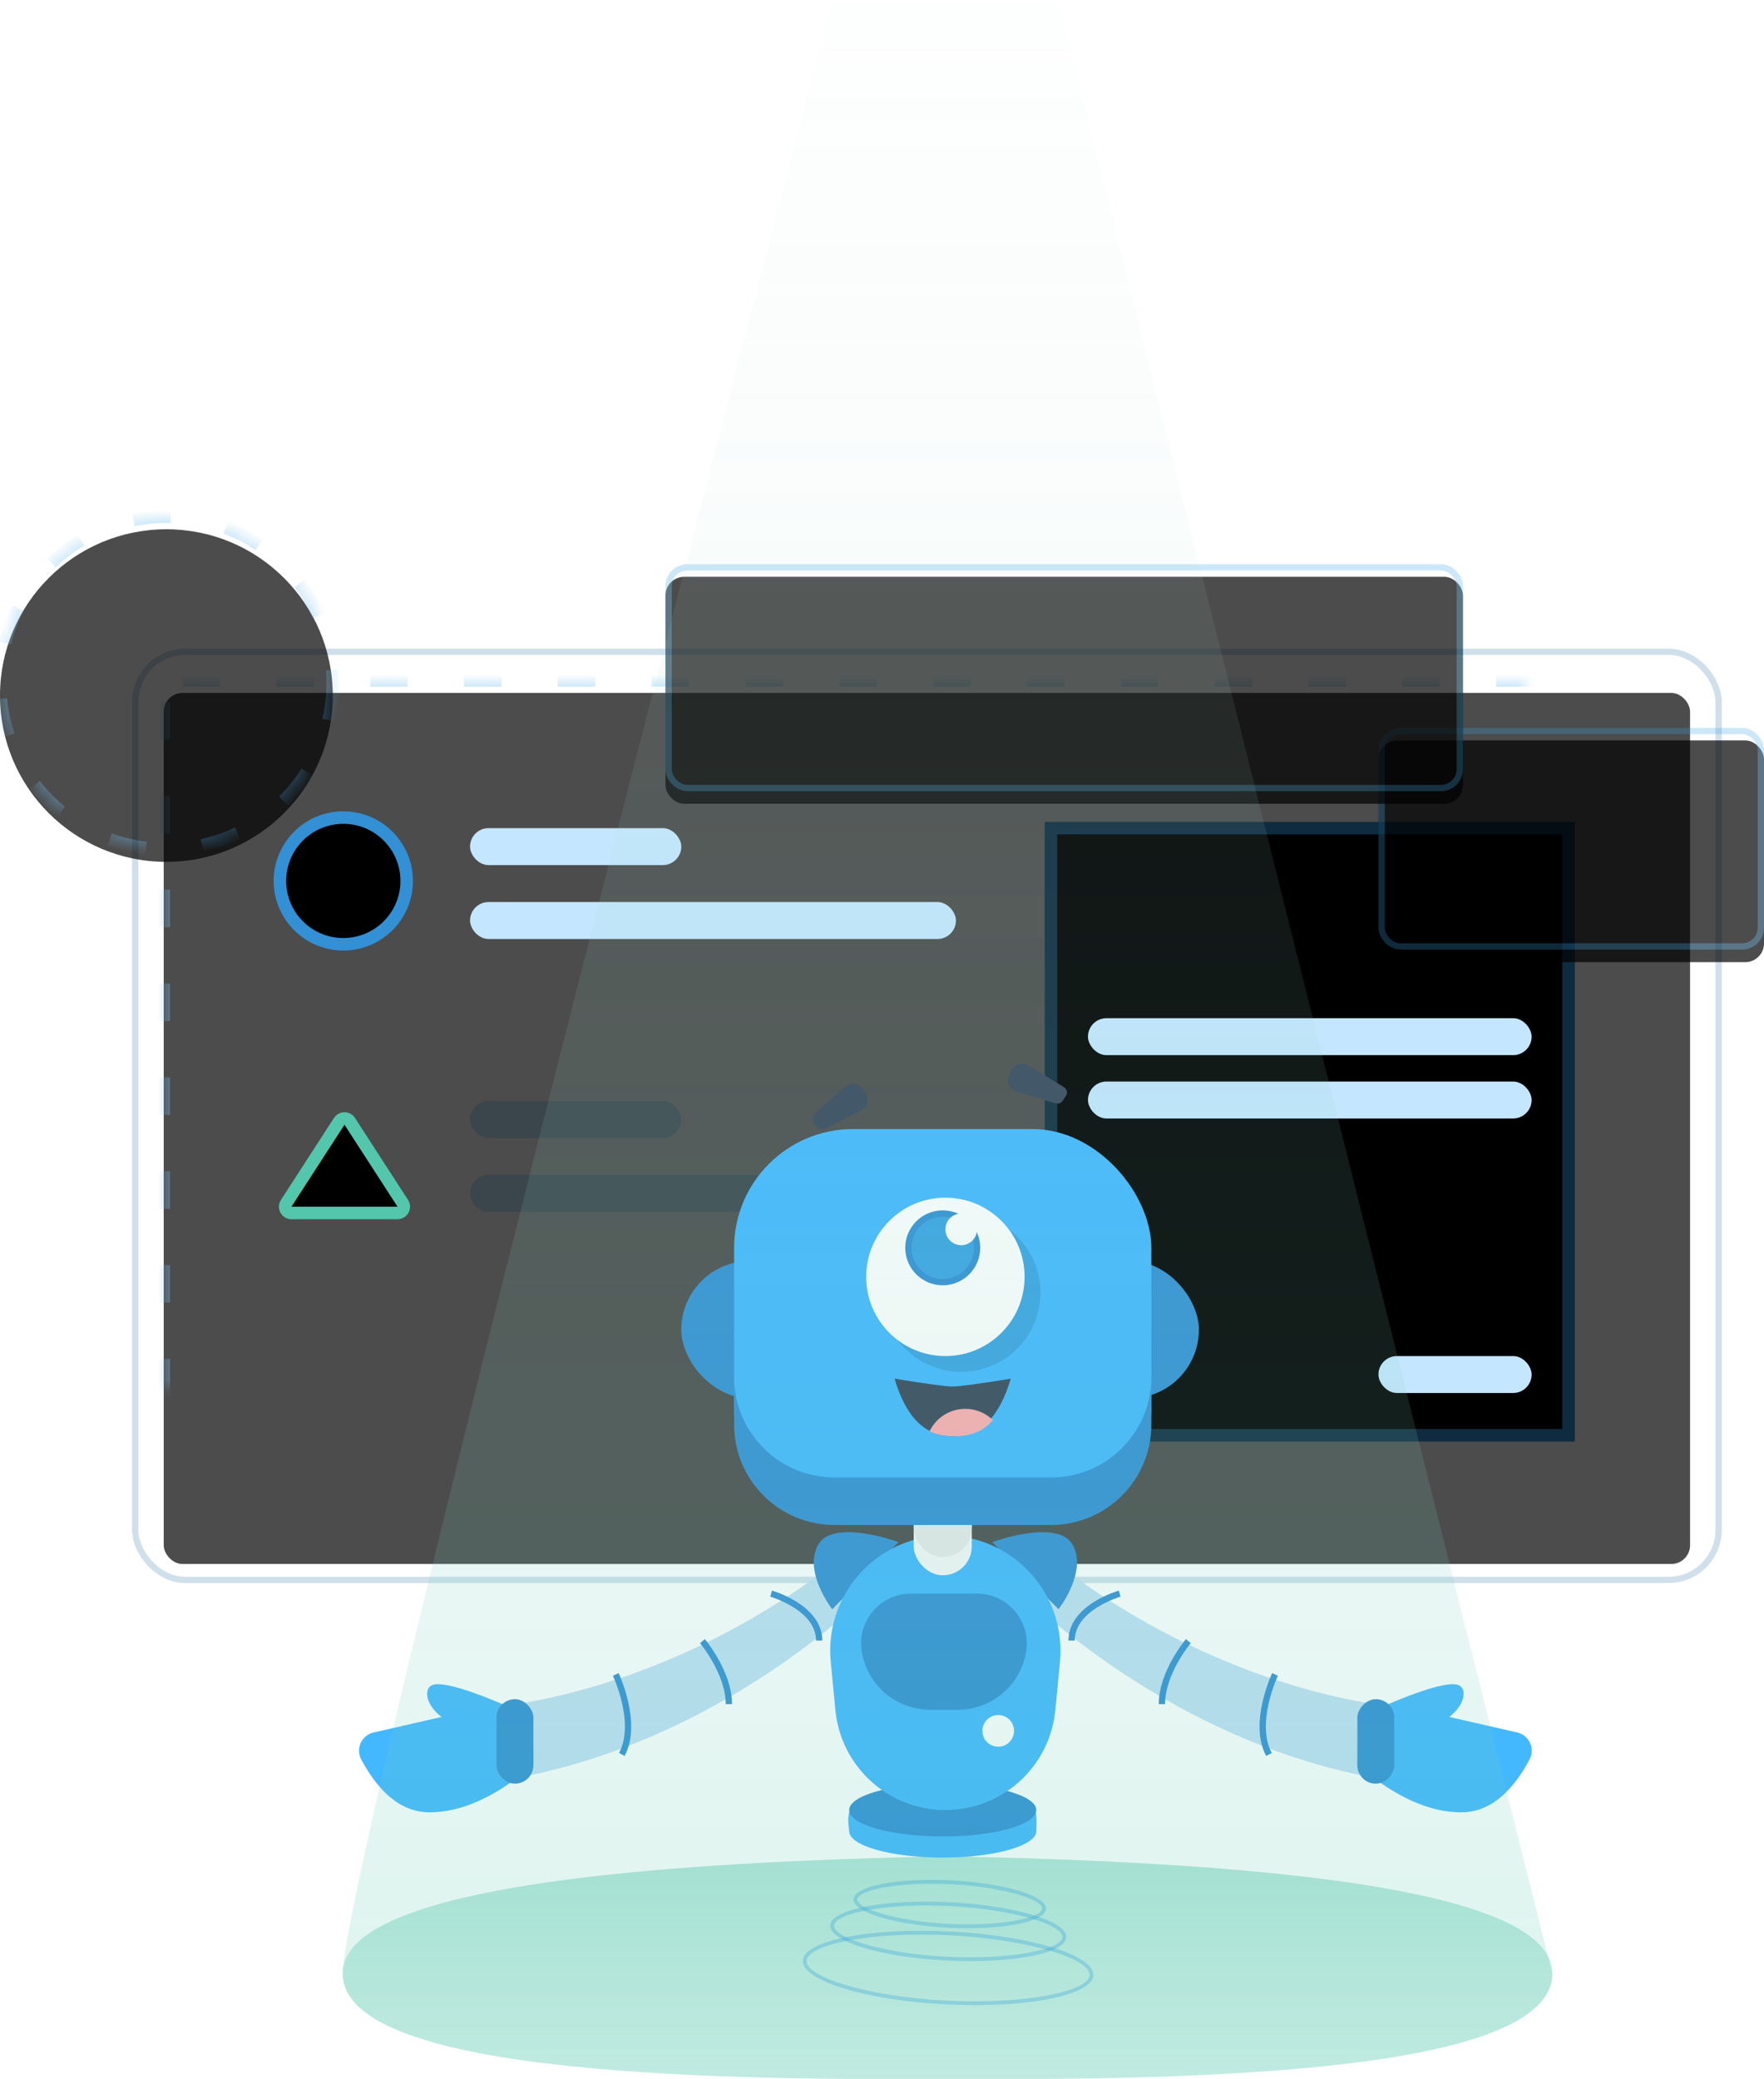 <?xml version="1.0" encoding="UTF-8"?>
<svg width="140px" height="165px" viewBox="0 0 140 165" version="1.1" xmlns="http://www.w3.org/2000/svg" xmlns:xlink="http://www.w3.org/1999/xlink">
    <!-- Generator: Sketch 45.2 (43514) - http://www.bohemiancoding.com/sketch -->
    <title>waiting_section1_mobile</title>
    <desc>Created with Sketch.</desc>
    <defs>
        <rect id="path-1" x="0" y="0" width="200" height="200"></rect>
        <linearGradient x1="50%" y1="0%" x2="50%" y2="100%" id="linearGradient-3">
            <stop stop-color="#54C6AC" stop-opacity="0.448" offset="0%"></stop>
            <stop stop-color="#54C6AC" stop-opacity="0.204" offset="100%"></stop>
        </linearGradient>
        <rect id="path-4" x="83.413" y="24.716" width="41.078" height="48.176"></rect>
        <filter x="-23.1%" y="-19.7%" width="146.2%" height="139.4%" filterUnits="objectBoundingBox" id="filter-5">
            <feMorphology radius="0.496" operator="dilate" in="SourceAlpha" result="shadowSpreadOuter1"></feMorphology>
            <feOffset dx="0" dy="0" in="shadowSpreadOuter1" result="shadowOffsetOuter1"></feOffset>
            <feMorphology radius="1" operator="erode" in="SourceAlpha" result="shadowInner"></feMorphology>
            <feOffset dx="0" dy="0" in="shadowInner" result="shadowInner"></feOffset>
            <feComposite in="shadowOffsetOuter1" in2="shadowInner" operator="out" result="shadowOffsetOuter1"></feComposite>
            <feGaussianBlur stdDeviation="3" in="shadowOffsetOuter1" result="shadowBlurOuter1"></feGaussianBlur>
            <feColorMatrix values="0 0 0 0 0.227   0 0 0 0 0.639   0 0 0 0 0.89  0 0 0 0.528 0" type="matrix" in="shadowBlurOuter1"></feColorMatrix>
        </filter>
        <rect id="path-6" x="12.994" y="12.986" width="121.138" height="69.122" rx="1.489"></rect>
        <filter x="-7.0%" y="-12.3%" width="114.0%" height="124.6%" filterUnits="objectBoundingBox" id="filter-7">
            <feGaussianBlur stdDeviation="8" in="SourceAlpha" result="shadowBlurInner1"></feGaussianBlur>
            <feOffset dx="0" dy="1" in="shadowBlurInner1" result="shadowOffsetInner1"></feOffset>
            <feComposite in="shadowOffsetInner1" in2="SourceAlpha" operator="arithmetic" k2="-1" k3="1" result="shadowInnerInner1"></feComposite>
            <feColorMatrix values="0 0 0 0 0.227   0 0 0 0 0.639   0 0 0 0 0.89  0 0 0 0.105 0" type="matrix" in="shadowInnerInner1"></feColorMatrix>
        </filter>
        <mask id="mask-8" maskContentUnits="userSpaceOnUse" maskUnits="objectBoundingBox" x="0" y="0" width="121.138" height="69.122" fill="white">
            <use xlink:href="#path-6"></use>
        </mask>
        <ellipse id="path-9" cx="13.204" cy="13.196" rx="13.204" ry="13.196"></ellipse>
        <filter x="-32.2%" y="-32.2%" width="164.4%" height="164.4%" filterUnits="objectBoundingBox" id="filter-10">
            <feGaussianBlur stdDeviation="8" in="SourceAlpha" result="shadowBlurInner1"></feGaussianBlur>
            <feOffset dx="0" dy="1" in="shadowBlurInner1" result="shadowOffsetInner1"></feOffset>
            <feComposite in="shadowOffsetInner1" in2="SourceAlpha" operator="arithmetic" k2="-1" k3="1" result="shadowInnerInner1"></feComposite>
            <feColorMatrix values="0 0 0 0 0.227   0 0 0 0 0.639   0 0 0 0 0.89  0 0 0 0.105 0" type="matrix" in="shadowInnerInner1"></feColorMatrix>
        </filter>
        <mask id="mask-11" maskContentUnits="userSpaceOnUse" maskUnits="objectBoundingBox" x="0" y="0" width="26.407" height="26.392" fill="white">
            <use xlink:href="#path-9"></use>
        </mask>
        <ellipse id="path-12" cx="27.246" cy="28.905" rx="5.03" ry="5.027"></ellipse>
        <filter x="-94.4%" y="-94.5%" width="288.8%" height="288.9%" filterUnits="objectBoundingBox" id="filter-13">
            <feMorphology radius="0.496" operator="dilate" in="SourceAlpha" result="shadowSpreadOuter1"></feMorphology>
            <feOffset dx="0" dy="0" in="shadowSpreadOuter1" result="shadowOffsetOuter1"></feOffset>
            <feMorphology radius="1" operator="erode" in="SourceAlpha" result="shadowInner"></feMorphology>
            <feOffset dx="0" dy="0" in="shadowInner" result="shadowInner"></feOffset>
            <feComposite in="shadowOffsetOuter1" in2="shadowInner" operator="out" result="shadowOffsetOuter1"></feComposite>
            <feGaussianBlur stdDeviation="3" in="shadowOffsetOuter1" result="shadowBlurOuter1"></feGaussianBlur>
            <feColorMatrix values="0 0 0 0 0.227   0 0 0 0 0.639   0 0 0 0 0.89  0 0 0 0.528 0" type="matrix" in="shadowBlurOuter1"></feColorMatrix>
        </filter>
        <rect id="path-14" x="109.401" y="16.757" width="30.599" height="17.595" rx="1.489"></rect>
        <filter x="-27.8%" y="-48.3%" width="155.6%" height="196.6%" filterUnits="objectBoundingBox" id="filter-15">
            <feGaussianBlur stdDeviation="8" in="SourceAlpha" result="shadowBlurInner1"></feGaussianBlur>
            <feOffset dx="0" dy="1" in="shadowBlurInner1" result="shadowOffsetInner1"></feOffset>
            <feComposite in="shadowOffsetInner1" in2="SourceAlpha" operator="arithmetic" k2="-1" k3="1" result="shadowInnerInner1"></feComposite>
            <feColorMatrix values="0 0 0 0 0.227   0 0 0 0 0.639   0 0 0 0 0.89  0 0 0 0.105 0" type="matrix" in="shadowInnerInner1"></feColorMatrix>
        </filter>
        <rect id="path-16" x="52.814" y="3.77" width="63.293" height="18.014" rx="1.489"></rect>
        <filter x="-13.4%" y="-47.2%" width="126.9%" height="194.4%" filterUnits="objectBoundingBox" id="filter-17">
            <feGaussianBlur stdDeviation="8" in="SourceAlpha" result="shadowBlurInner1"></feGaussianBlur>
            <feOffset dx="0" dy="1" in="shadowBlurInner1" result="shadowOffsetInner1"></feOffset>
            <feComposite in="shadowOffsetInner1" in2="SourceAlpha" operator="arithmetic" k2="-1" k3="1" result="shadowInnerInner1"></feComposite>
            <feColorMatrix values="0 0 0 0 0.227   0 0 0 0 0.639   0 0 0 0 0.89  0 0 0 0.105 0" type="matrix" in="shadowInnerInner1"></feColorMatrix>
        </filter>
        <path d="M23.128,55.254 L31.551,55.254 L31.551,55.254 C31.825,55.254 32.047,55.032 32.047,54.758 C32.047,54.662 32.02,54.569 31.968,54.488 L27.756,47.982 L27.756,47.982 C27.607,47.752 27.3,47.686 27.07,47.835 C27.011,47.873 26.961,47.923 26.923,47.982 L22.712,54.488 L22.712,54.488 C22.563,54.718 22.628,55.026 22.859,55.175 C22.939,55.227 23.033,55.254 23.128,55.254 Z" id="path-18"></path>
        <filter x="-96.4%" y="-123.8%" width="292.9%" height="347.5%" filterUnits="objectBoundingBox" id="filter-19">
            <feMorphology radius="0.496" operator="dilate" in="SourceAlpha" result="shadowSpreadOuter1"></feMorphology>
            <feOffset dx="0" dy="0" in="shadowSpreadOuter1" result="shadowOffsetOuter1"></feOffset>
            <feMorphology radius="1" operator="erode" in="SourceAlpha" result="shadowInner"></feMorphology>
            <feOffset dx="0" dy="0" in="shadowInner" result="shadowInner"></feOffset>
            <feComposite in="shadowOffsetOuter1" in2="shadowInner" operator="out" result="shadowOffsetOuter1"></feComposite>
            <feGaussianBlur stdDeviation="3" in="shadowOffsetOuter1" result="shadowBlurOuter1"></feGaussianBlur>
            <feColorMatrix values="0 0 0 0 0.227   0 0 0 0 0.639   0 0 0 0 0.89  0 0 0 0.528 0" type="matrix" in="shadowBlurOuter1"></feColorMatrix>
        </filter>
        <linearGradient x1="50%" y1="0%" x2="50%" y2="100%" id="linearGradient-20">
            <stop stop-color="#EEEEEE" stop-opacity="0" offset="0%"></stop>
            <stop stop-color="#54C6AC" stop-opacity="0.204" offset="100%"></stop>
        </linearGradient>
    </defs>
    <g id="pages_for_valérie" stroke="none" stroke-width="1" fill="none" fill-rule="evenodd">
        <g id="700-card---extra" transform="translate(-90, -85)">
            <g id="Group-4" transform="translate(10, 85)">
                <g id="waiting_section1_mobile" transform="translate(50, 0)">
                    <mask id="mask-2" fill="white">
                        <use xlink:href="#path-1"></use>
                    </mask>
                    <g id="Rectangle-43"></g>
                    <g id="Group-3" mask="url(#mask-2)">
                        <g transform="translate(30, -35)">
                            <path d="M75.2,182.308 C107.2,182.903 123.2,186 123.2,191.6 C123.2,200 91.224,200 75.2,200 C59.176,200 27.2,200 27.2,191.6 C27.2,186 43.2,182.903 75.2,182.308 Z" id="Triangle-2" fill="url(#linearGradient-3)"></path>
                            <g id="Group" stroke-width="1" fill="none" transform="translate(0, 76)">
                                <g id="Group-25">
                                    <g id="Rectangle-35">
                                        <use fill="black" fill-opacity="1" filter="url(#filter-5)" xlink:href="#path-4"></use>
                                        <use stroke="#3390D5" stroke-width="0.993" xlink:href="#path-4"></use>
                                    </g>
                                    <rect id="Rectangle-34-Copy-2" fill="#C5E6FF" x="37.305" y="46.364" width="16.766" height="2.932" rx="1.466"></rect>
                                    <rect id="Rectangle-34-Copy-3" fill="#C5E6FF" x="37.305" y="52.229" width="38.563" height="2.932" rx="1.466"></rect>
                                    <rect id="Rectangle-33" stroke-opacity="0.371" stroke="#478AB3" stroke-width="0.5" opacity="0.7" x="10.729" y="10.723" width="125.668" height="73.649" rx="3.972"></rect>
                                    <g id="Rectangle-33-Copy" opacity="0.7" stroke-dasharray="2.979,4.468">
                                        <use fill="black" fill-opacity="1" filter="url(#filter-7)" xlink:href="#path-6"></use>
                                        <use stroke-opacity="0.371" stroke="#3AA3E3" mask="url(#mask-8)" stroke-width="1" xlink:href="#path-6"></use>
                                    </g>
                                    <path d="M69.965,84.478 C69.965,84.478 58.23,96.977 40.783,100.119 L38.144,94.54 C38.144,94.54 52.886,94.054 67.948,81.689 L69.965,84.478 Z" id="Path-10" fill="#C1E0F4"></path>
                                    <path d="M40.342,94.435 C40.342,94.435 35.256,92.124 34.226,92.757 C33.197,93.39 34.594,96.222 38.276,96.222 C41.958,96.222 40.342,94.435 40.342,94.435 Z" id="Path-11" fill="#44B8FF"></path>
                                    <path d="M38.339,94.495 L29.652,96.476 L29.652,96.476 C28.85,96.659 28.348,97.457 28.531,98.259 C28.561,98.391 28.609,98.517 28.673,98.636 C30.178,101.422 31.981,102.815 34.082,102.815 C36.583,102.815 39.248,101.632 42.076,99.266 L38.339,94.495 Z" id="Path-12" fill="#44B8FF"></path>
                                    <rect id="Rectangle-13" fill="#3390D5" x="39.401" y="93.838" width="2.934" height="6.703" rx="1.467"></rect>
                                    <path d="M61.198,85.459 C61.198,85.459 65.012,86.545 65.012,89.184" id="Path-13" stroke="#3390D5" stroke-width="0.5"></path>
                                    <path d="M55.749,89.23 C55.749,89.23 57.846,91.719 57.846,94.227" id="Path-14" stroke="#3390D5" stroke-width="0.5"></path>
                                    <path d="M48.871,91.872 C48.871,91.872 50.699,95.746 49.348,98.221" id="Path-15" stroke="#3390D5" stroke-width="0.5"></path>
                                    <path d="M71.316,81.373 C71.316,81.373 66.109,79.454 64.923,81.594 C63.737,83.734 66.049,86.698 66.049,86.698 L71.316,81.373 Z" id="Path-9" fill="#3390D5"></path>
                                    <path d="M74.82,106.405 C78.921,106.405 82.245,105.468 82.245,104.311 C82.245,103.956 82.403,102.509 81.85,102.216 C81.298,101.923 77.663,102.216 74.82,102.216 C72.119,102.216 69.538,101.265 68.239,101.874 C66.94,102.482 67.396,103.916 67.396,104.311 C67.396,105.468 70.72,106.405 74.82,106.405 Z" id="Oval-14-Copy" fill="#44B8FF"></path>
                                    <ellipse id="Oval-14" fill="#3390D5" cx="74.82" cy="102.635" rx="7.425" ry="2.095"></ellipse>
                                    <path d="M111.916,84.478 C111.916,84.478 100.181,96.977 82.734,100.119 L80.095,94.54 C80.095,94.54 94.837,94.054 109.899,81.689 L111.916,84.478 Z" id="Path-10" fill="#C1E0F4" transform="translate(96.006, 90.904) scale(-1, 1) translate(-96.006, -90.904) "></path>
                                    <path d="M115.81,94.435 C115.81,94.435 110.724,92.124 109.694,92.757 C108.664,93.39 110.062,96.222 113.744,96.222 C117.425,96.222 115.81,94.435 115.81,94.435 Z" id="Path-11" fill="#44B8FF" transform="translate(112.764, 94.435) scale(-1, 1) translate(-112.764, -94.435) "></path>
                                    <path d="M117.968,94.495 L109.28,96.476 L109.28,96.476 C108.478,96.659 107.976,97.457 108.159,98.259 C108.189,98.391 108.237,98.517 108.301,98.636 C109.806,101.422 111.609,102.815 113.71,102.815 C116.211,102.815 118.876,101.632 121.704,99.266 L117.968,94.495 Z" id="Path-12" fill="#44B8FF" transform="translate(114.844, 98.655) scale(-1, 1) translate(-114.844, -98.655) "></path>
                                    <rect id="Rectangle-13" fill="#3390D5" transform="translate(109.192, 97.189) scale(-1, 1) translate(-109.192, -97.189) " x="107.725" y="93.838" width="2.934" height="6.703" rx="1.467"></rect>
                                    <path d="M85.047,85.459 C85.047,85.459 88.862,86.545 88.862,89.184" id="Path-13" stroke="#3390D5" stroke-width="0.5" transform="translate(86.955, 87.322) scale(-1, 1) translate(-86.955, -87.322) "></path>
                                    <path d="M92.214,89.23 C92.214,89.23 94.311,91.719 94.311,94.227" id="Path-14" stroke="#3390D5" stroke-width="0.5" transform="translate(93.263, 91.728) scale(-1, 1) translate(-93.263, -91.728) "></path>
                                    <path d="M100.214,91.872 C100.214,91.872 102.042,95.746 100.692,98.221" id="Path-15" stroke="#3390D5" stroke-width="0.5" transform="translate(100.702, 95.046) scale(-1, 1) translate(-100.702, -95.046) "></path>
                                    <path d="M85.475,81.373 C85.475,81.373 80.269,79.454 79.083,81.594 C77.897,83.734 80.208,86.698 80.208,86.698 L85.475,81.373 Z" id="Path-9" fill="#3390D5" transform="translate(82.11, 83.64) scale(-1, 1) translate(-82.11, -83.64) "></path>
                                    <path d="M75.028,80.851 L75.028,80.851 L75.028,80.851 C80.075,80.851 84.167,84.943 84.167,89.99 C84.167,90.282 84.153,90.574 84.125,90.865 L83.755,94.708 L83.755,94.708 C83.323,99.204 79.545,102.635 75.028,102.635 L75.028,102.635 L75.028,102.635 C70.512,102.635 66.734,99.204 66.302,94.708 L65.932,90.865 L65.932,90.865 C65.448,85.841 69.129,81.377 74.153,80.893 C74.444,80.865 74.736,80.851 75.028,80.851 Z" id="Rectangle-3" fill="#44B8FF"></path>
                                    <path d="M72.306,85.459 L77.53,85.459 L77.53,85.459 C79.719,85.459 81.494,87.234 81.494,89.424 C81.494,89.639 81.476,89.855 81.441,90.068 L81.441,90.068 L81.441,90.068 C81.004,92.725 78.706,94.676 76.013,94.676 L73.823,94.676 L73.823,94.676 C71.129,94.676 68.832,92.725 68.394,90.068 L68.394,90.068 L68.394,90.068 C68.039,87.907 69.502,85.868 71.662,85.512 C71.875,85.477 72.09,85.459 72.306,85.459 Z" id="Rectangle-3-Copy" fill="#3390D5"></path>
                                    <rect id="Rectangle-2" fill="#3390D5" x="54.072" y="59.068" width="12.994" height="10.892" rx="5.446"></rect>
                                    <rect id="Rectangle-31" fill="#F8F8F8" x="72.515" y="76.43" width="4.611" height="7.575" rx="2.305"></rect>
                                    <rect id="Rectangle-31-Copy" fill="#EAEAEA" x="72.515" y="74.986" width="4.611" height="7.575" rx="2.305"></rect>
                                    <rect id="Rectangle-2-Copy" fill="#3390D5" x="82.156" y="59.068" width="12.994" height="10.892" rx="5.446"></rect>
                                    <rect id="Rectangle" fill="#44B8FF" x="58.263" y="48.595" width="33.114" height="31.419" rx="9.433"></rect>
                                    <path d="M91.377,62.419 L91.377,72.055 C91.377,76.45 87.81,80.014 83.414,80.014 L66.227,80.014 C61.829,80.014 58.263,76.448 58.263,72.055 L58.263,62.419 L58.263,68.284 C58.263,72.677 61.829,76.243 66.227,76.243 L83.414,76.243 C87.81,76.243 91.377,72.68 91.377,68.284 L91.377,62.419 Z" id="Combined-Shape" fill="#3390D5"></path>
                                    <path d="M70.997,68.402 C71.888,71.454 73.425,72.98 75.607,72.98 C77.79,72.98 79.327,71.454 80.218,68.402 C77.647,68.818 76.11,69.026 75.607,69.026 C75.105,69.026 73.568,68.818 70.997,68.402 Z" id="Combined-Shape" fill="#38475B"></path>
                                    <path d="M78.8,71.687 C78.272,72.337 77.339,72.98 75.718,72.98 C74.91,72.98 74.273,72.82 73.772,72.58 C74.28,71.525 75.359,70.797 76.608,70.797 C77.46,70.797 78.234,71.137 78.8,71.687 Z" id="Combined-Shape" fill="#FFACAF"></path>
                                    <ellipse id="Oval-2" fill="#3AA3E3" cx="76.287" cy="61.581" rx="6.287" ry="6.284"></ellipse>
                                    <ellipse id="Oval-2-Copy" fill="#FFFFFF" cx="75.03" cy="60.324" rx="6.287" ry="6.284"></ellipse>
                                    <ellipse id="Oval-12" stroke="#3390D5" stroke-width="0.5" fill="#3AA3E3" cx="74.82" cy="58.02" rx="2.725" ry="2.723"></ellipse>
                                    <ellipse id="Oval-13" fill="#FFFFFF" cx="76.287" cy="56.554" rx="1.257" ry="1.257"></ellipse>
                                    <path d="M65.633,48.504 L68.313,47.158 L68.313,47.158 C68.803,46.912 69.001,46.315 68.755,45.825 C68.745,45.806 68.735,45.787 68.724,45.768 L68.563,45.494 L68.563,45.494 C68.285,45.021 67.676,44.863 67.204,45.14 C67.15,45.172 67.099,45.209 67.052,45.25 L64.766,47.255 L64.766,47.255 C64.478,47.509 64.425,47.938 64.645,48.253 L64.645,48.253 L64.645,48.253 C64.866,48.571 65.287,48.678 65.633,48.504 Z" id="Path-4" fill="#38475B"></path>
                                    <path d="M81.049,46.795 L83.917,45.341 L83.917,45.341 C84.406,45.093 84.602,44.496 84.354,44.007 C84.333,43.965 84.308,43.924 84.281,43.885 L84.115,43.648 L84.115,43.648 C83.8,43.199 83.18,43.091 82.732,43.406 C82.702,43.426 82.674,43.449 82.647,43.472 L80.174,45.642 L80.174,45.642 C79.968,45.823 79.948,46.137 80.129,46.343 C80.133,46.348 80.138,46.354 80.143,46.359 L80.467,46.696 L80.467,46.696 C80.618,46.853 80.854,46.894 81.049,46.795 Z" id="Path-4-Copy-2" fill="#38475B" transform="translate(82.266, 44.984) scale(-1, 1) rotate(10) translate(-82.266, -44.984) "></path>
                                    <ellipse id="Oval-3" fill="#FFFFFF" cx="79.222" cy="96.351" rx="1.257" ry="1.257"></ellipse>
                                    <path d="M75.889,111.587 C79.686,110.272 82.563,108.409 82.316,107.689 C82.07,106.97 78.663,107.283 74.865,108.598 C71.067,109.913 68.191,111.775 68.437,112.495 C68.684,113.214 72.091,112.902 75.889,111.587 Z M75.987,111.874 C71.996,113.256 68.488,113.578 68.151,112.594 C67.814,111.61 70.776,109.692 74.767,108.31 C78.757,106.928 82.266,106.606 82.603,107.59 C82.94,108.575 79.978,110.493 75.987,111.874 Z" id="Oval-5" fill-opacity="0.371" fill="#3AA3E3" fill-rule="nonzero" transform="translate(75.377, 110.092) rotate(22) translate(-75.377, -110.092) "></path>
                                    <path d="M75.911,114.168 C80.613,112.54 84.159,110.24 83.835,109.293 C83.51,108.346 79.308,108.729 74.606,110.357 C69.904,111.985 66.359,114.285 66.683,115.232 C67.007,116.179 71.21,115.796 75.911,114.168 Z M76.01,114.456 C71.116,116.151 66.812,116.542 66.397,115.331 C65.982,114.119 69.614,111.764 74.508,110.069 C79.402,108.374 83.706,107.983 84.121,109.194 C84.536,110.406 80.904,112.761 76.01,114.456 Z" id="Oval-5-Copy" fill-opacity="0.371" fill="#3AA3E3" fill-rule="nonzero" transform="translate(75.259, 112.262) rotate(22) translate(-75.259, -112.262) "></path>
                                    <path d="M76.086,117.618 C81.92,115.598 86.295,112.737 85.867,111.486 C85.438,110.235 80.239,110.69 74.405,112.709 C68.572,114.729 64.197,117.59 64.625,118.841 C65.053,120.092 70.252,119.638 76.086,117.618 Z M76.185,117.905 C70.161,119.991 64.857,120.454 64.339,118.94 C63.82,117.426 68.283,114.507 74.307,112.422 C80.331,110.336 85.634,109.873 86.153,111.387 C86.671,112.901 82.208,115.82 76.185,117.905 Z" id="Oval-5-Copy-2" fill-opacity="0.371" fill="#3AA3E3" fill-rule="nonzero" transform="translate(75.246, 115.164) rotate(22) translate(-75.246, -115.164) "></path>
                                    <g id="Oval-15" opacity="0.7" stroke-dasharray="2.979,4.468">
                                        <use fill="black" fill-opacity="1" filter="url(#filter-10)" xlink:href="#path-9"></use>
                                        <use stroke-opacity="0.371" stroke="#3AA3E3" mask="url(#mask-11)" stroke-width="1" xlink:href="#path-9"></use>
                                    </g>
                                    <g id="Oval-16">
                                        <use fill="black" fill-opacity="1" filter="url(#filter-13)" xlink:href="#path-12"></use>
                                        <use stroke="#3390D5" stroke-width="0.993" xlink:href="#path-12"></use>
                                    </g>
                                    <rect id="Rectangle-34" fill="#C5E6FF" x="37.305" y="24.716" width="16.766" height="2.932" rx="1.466"></rect>
                                    <rect id="Rectangle-34-Copy" fill="#C5E6FF" x="37.305" y="30.581" width="38.563" height="2.932" rx="1.466"></rect>
                                    <rect id="Rectangle-34-Copy-4" fill="#C5E6FF" x="86.347" y="39.797" width="35.21" height="2.932" rx="1.466"></rect>
                                    <rect id="Rectangle-34-Copy-5" fill="#C5E6FF" x="86.347" y="44.824" width="35.21" height="2.932" rx="1.466"></rect>
                                    <rect id="Rectangle-34-Copy-6" fill="#C5E6FF" x="109.401" y="66.608" width="12.156" height="2.932" rx="1.466"></rect>
                                    <g id="Rectangle-36" opacity="0.7">
                                        <use fill="black" fill-opacity="1" filter="url(#filter-15)" xlink:href="#path-14"></use>
                                        <rect stroke-opacity="0.371" stroke="#3AA3E3" stroke-width="0.5" x="109.651" y="17.007" width="30.099" height="17.095" rx="1.489"></rect>
                                    </g>
                                    <g id="Rectangle-36-Copy" opacity="0.7">
                                        <use fill="black" fill-opacity="1" filter="url(#filter-17)" xlink:href="#path-16"></use>
                                        <rect stroke-opacity="0.371" stroke="#3AA3E3" stroke-width="0.5" x="53.064" y="4.02" width="62.793" height="17.514" rx="1.489"></rect>
                                    </g>
                                    <g id="Path-43">
                                        <use fill="black" fill-opacity="1" filter="url(#filter-19)" xlink:href="#path-18"></use>
                                        <use stroke="#54C6AC" stroke-width="0.993" xlink:href="#path-18"></use>
                                    </g>
                                </g>
                            </g>
                            <path d="M75.2,0 C107.178,127.733 123.178,191.6 123.2,191.6 C123.258,200 91.224,200 75.2,200 C59.176,200 27.2,200 27.2,191.6 C27.2,186 43.2,122.133 75.2,0 Z" id="Triangle-2" fill="url(#linearGradient-20)"></path>
                        </g>
                    </g>
                </g>
            </g>
        </g>
    </g>
</svg>